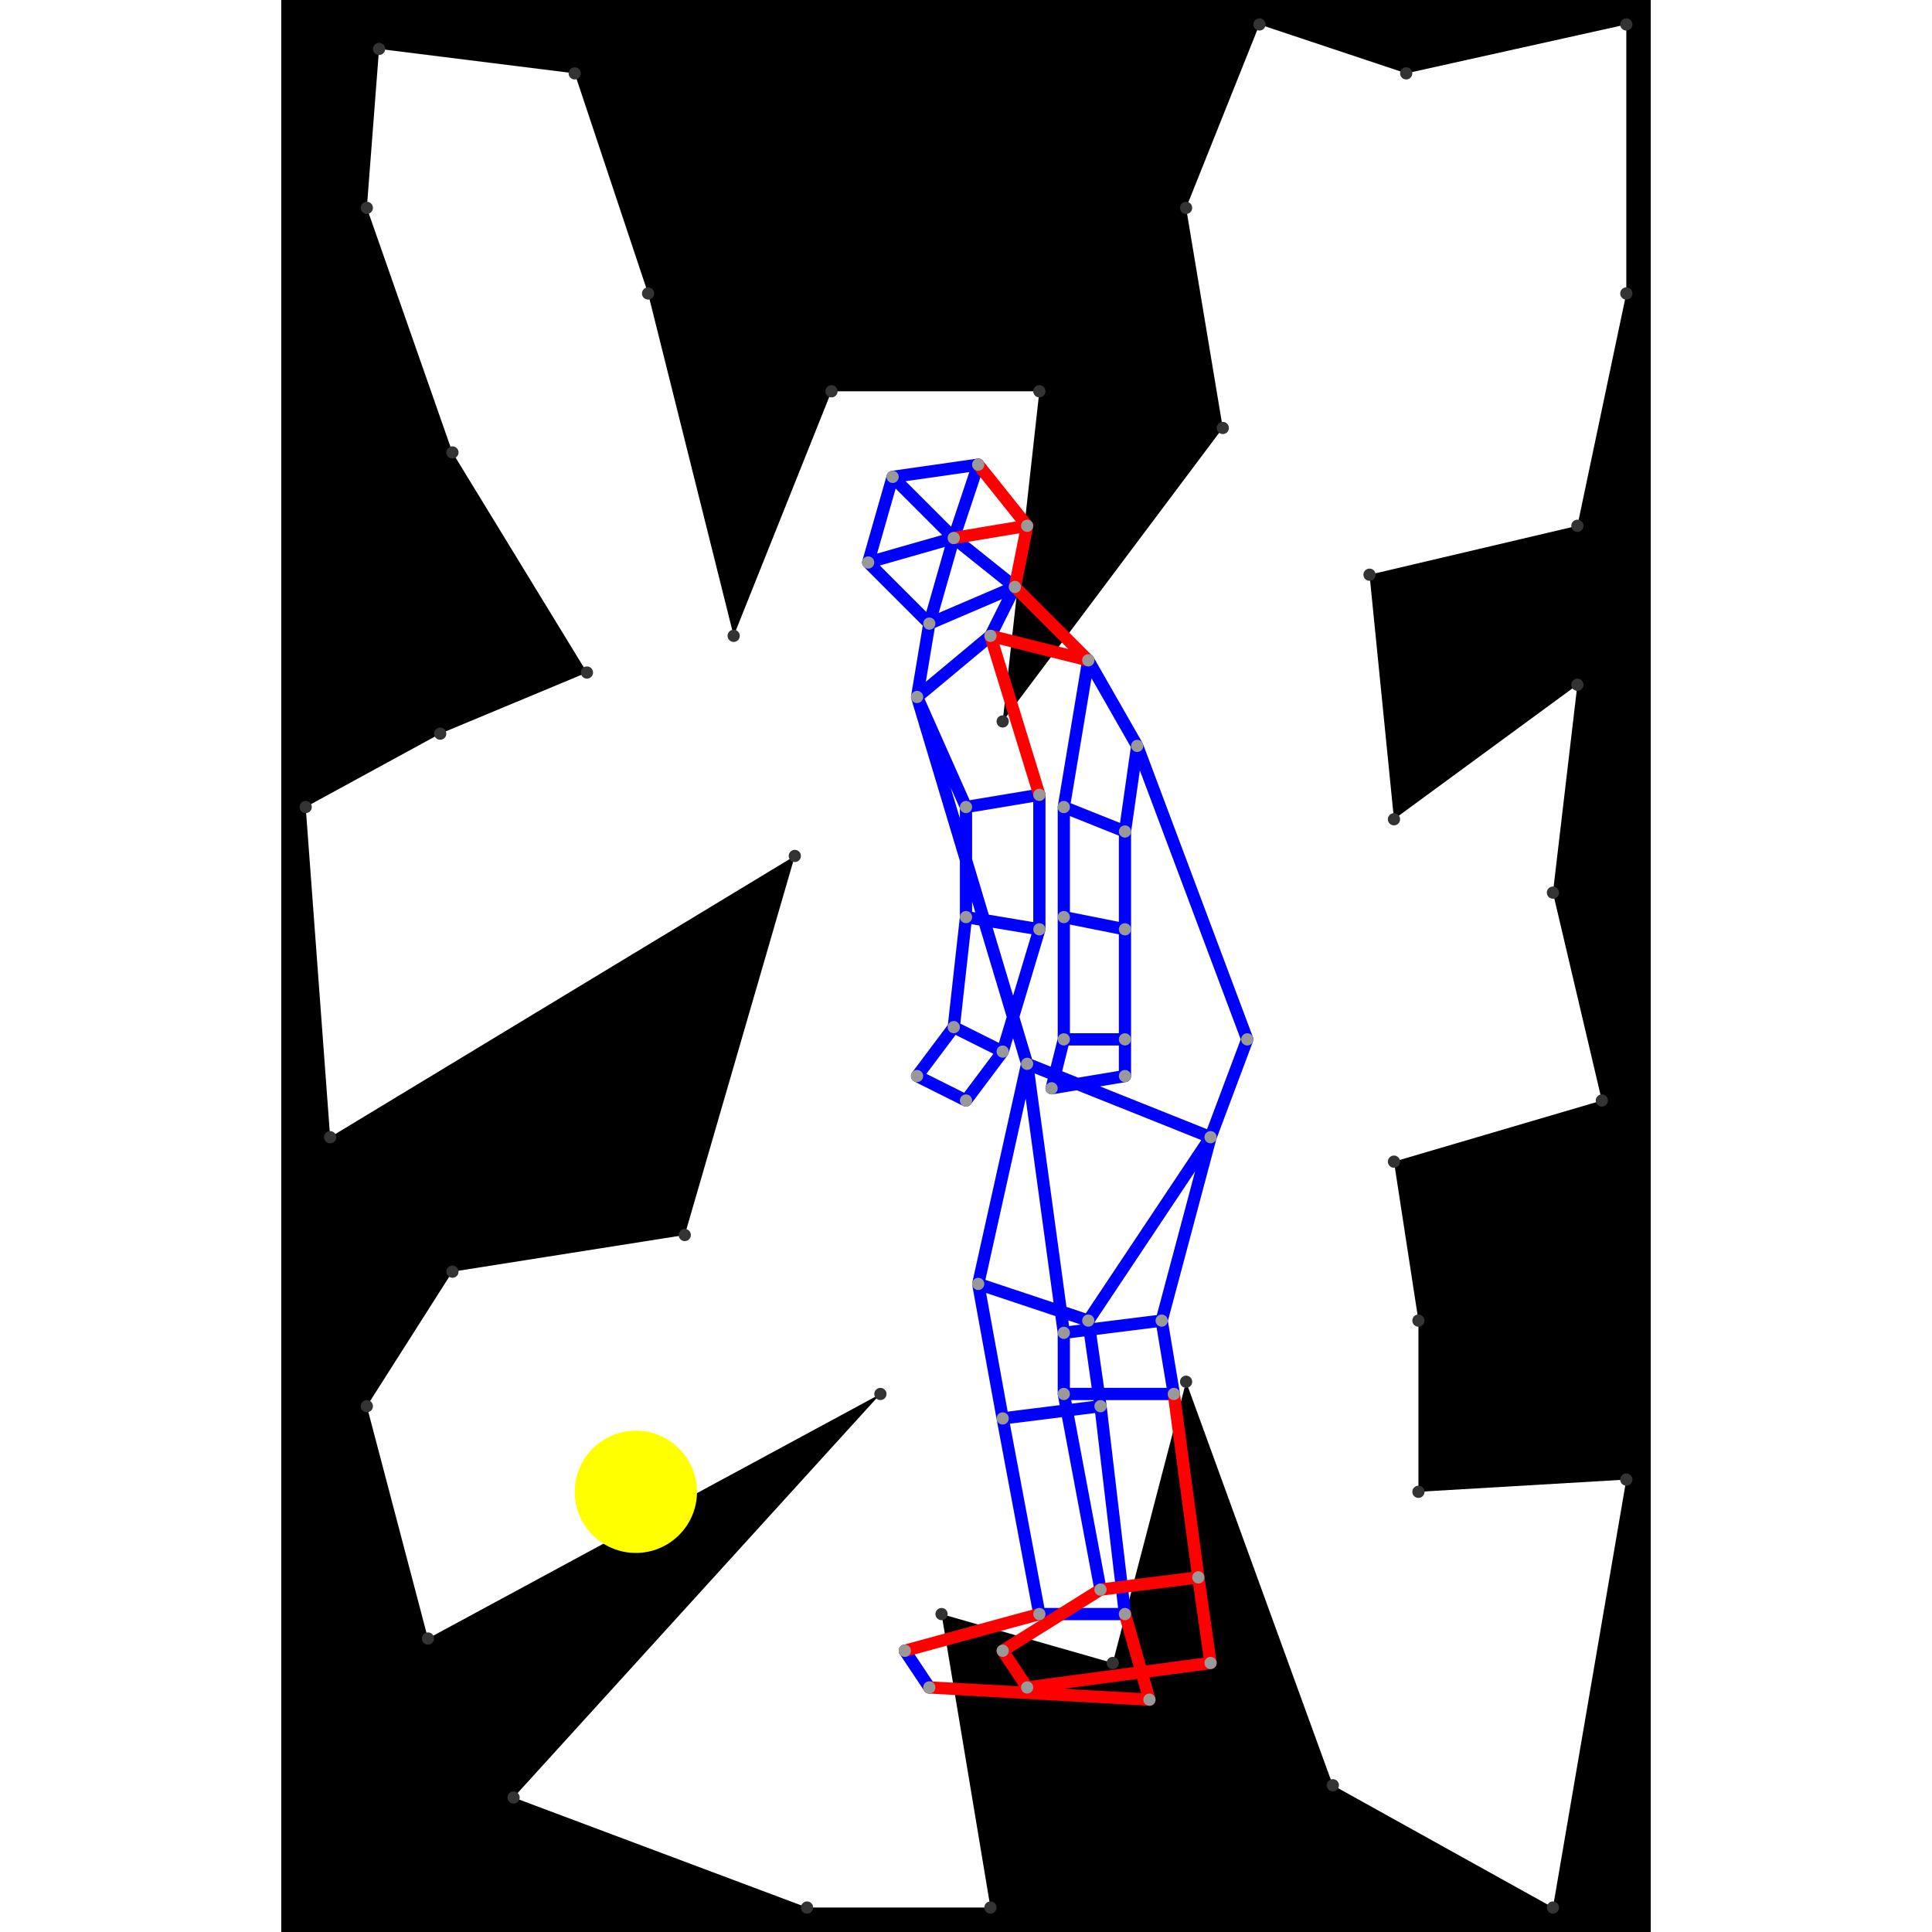 <svg height="500" viewBox="0 -2 112 158" width="500" xmlns="http://www.w3.org/2000/svg">
<path class="hole" d="M14 35L25 53L13 58L2 64L4 91L42 68L33 99L14 102L7 113L12 132L49 112L19 145L43 154L58 154L54 130L68 134L74 111L86 144L104 154L110 119L93 120L93 106L91 93L108 88L104 71L106 54L91 65L89 45L106 41L110 22L110 0L92 4L80 0L74 15L77 33L59 57L62 30L45 30L37 50L30 22L24 4L8 2L7 15M0 -2L112 -2L112 156L0 156" style="fill:#00000066;fill-rule:evenodd;"/>
<circle cx="29" cy="120" r="5" style="fill:#ffff0066;" title="Globalist"/>
<path class="ok" d="M48 44L50 37M48 44L53 49M48 44L55 42M50 37L55 42M50 37L57 36M51 133L53 136M52 55L53 49M52 55L56 64M52 55L58 50M52 55L61 85M52 86L55 82M52 86L56 88M53 49L55 42M53 49L60 46M55 42L57 36M55 42L60 46M55 82L56 73M55 82L59 84M56 64L56 73M56 64L62 63M56 73L62 74M56 88L59 84M57 103L59 114M57 103L61 85M57 103L66 106M58 50L60 46M59 84L62 74M59 114L62 130M59 114L67 113M61 85L64 107M61 85L76 91M62 63L62 74M62 130L69 130M63 87L64 83M63 87L69 86M64 64L64 73M64 64L66 52M64 64L69 66M64 73L64 83M64 73L69 74M64 83L69 83M64 107L64 112M64 107L72 106M64 112L67 128M64 112L73 112M66 52L70 59M66 106L67 113M66 106L76 91M67 113L69 130M69 66L69 74M69 66L70 59M69 74L69 83M69 83L69 86M70 59L79 83M72 106L73 112M72 106L76 91M76 91L79 83" style="stroke:#0000ff;stroke-linecap:round"/>
<path class="out" d="M51 133L62 130M53 136L71 137M55 42L61 41M57 36L61 41M58 50L62 63M58 50L66 52M59 133L61 136M59 133L67 128M60 46L61 41M60 46L66 52M61 136L76 134M67 128L75 127M69 130L71 137M73 112L75 127M75 127L76 134" style="stroke:#ff0000;stroke-linecap:round"/>
<g fill="#333333">
<circle cx="14" cy="35" r="0.5" tabindex="0">
<title>
hole:0
</title>
</circle>
<circle cx="25" cy="53" r="0.5" tabindex="1">
<title>
hole:1
</title>
</circle>
<circle cx="13" cy="58" r="0.5" tabindex="2">
<title>
hole:2
</title>
</circle>
<circle cx="2" cy="64" r="0.5" tabindex="3">
<title>
hole:3
</title>
</circle>
<circle cx="4" cy="91" r="0.5" tabindex="4">
<title>
hole:4
</title>
</circle>
<circle cx="42" cy="68" r="0.5" tabindex="5">
<title>
hole:5
</title>
</circle>
<circle cx="33" cy="99" r="0.5" tabindex="6">
<title>
hole:6
</title>
</circle>
<circle cx="14" cy="102" r="0.5" tabindex="7">
<title>
hole:7
</title>
</circle>
<circle cx="7" cy="113" r="0.5" tabindex="8">
<title>
hole:8
</title>
</circle>
<circle cx="12" cy="132" r="0.5" tabindex="9">
<title>
hole:9
</title>
</circle>
<circle cx="49" cy="112" r="0.5" tabindex="10">
<title>
hole:10
</title>
</circle>
<circle cx="19" cy="145" r="0.5" tabindex="11">
<title>
hole:11
</title>
</circle>
<circle cx="43" cy="154" r="0.5" tabindex="12">
<title>
hole:12
</title>
</circle>
<circle cx="58" cy="154" r="0.5" tabindex="13">
<title>
hole:13
</title>
</circle>
<circle cx="54" cy="130" r="0.5" tabindex="14">
<title>
hole:14
</title>
</circle>
<circle cx="68" cy="134" r="0.5" tabindex="15">
<title>
hole:15
</title>
</circle>
<circle cx="74" cy="111" r="0.5" tabindex="16">
<title>
hole:16
</title>
</circle>
<circle cx="86" cy="144" r="0.5" tabindex="17">
<title>
hole:17
</title>
</circle>
<circle cx="104" cy="154" r="0.5" tabindex="18">
<title>
hole:18
</title>
</circle>
<circle cx="110" cy="119" r="0.5" tabindex="19">
<title>
hole:19
</title>
</circle>
<circle cx="93" cy="120" r="0.5" tabindex="20">
<title>
hole:20
</title>
</circle>
<circle cx="93" cy="106" r="0.5" tabindex="21">
<title>
hole:21
</title>
</circle>
<circle cx="91" cy="93" r="0.5" tabindex="22">
<title>
hole:22
</title>
</circle>
<circle cx="108" cy="88" r="0.5" tabindex="23">
<title>
hole:23
</title>
</circle>
<circle cx="104" cy="71" r="0.5" tabindex="24">
<title>
hole:24
</title>
</circle>
<circle cx="106" cy="54" r="0.5" tabindex="25">
<title>
hole:25
</title>
</circle>
<circle cx="91" cy="65" r="0.5" tabindex="26">
<title>
hole:26
</title>
</circle>
<circle cx="89" cy="45" r="0.5" tabindex="27">
<title>
hole:27
</title>
</circle>
<circle cx="106" cy="41" r="0.5" tabindex="28">
<title>
hole:28
</title>
</circle>
<circle cx="110" cy="22" r="0.5" tabindex="29">
<title>
hole:29
</title>
</circle>
<circle cx="110" cy="0" r="0.5" tabindex="30">
<title>
hole:30
</title>
</circle>
<circle cx="92" cy="4" r="0.5" tabindex="31">
<title>
hole:31
</title>
</circle>
<circle cx="80" cy="0" r="0.5" tabindex="32">
<title>
hole:32
</title>
</circle>
<circle cx="74" cy="15" r="0.5" tabindex="33">
<title>
hole:33
</title>
</circle>
<circle cx="77" cy="33" r="0.5" tabindex="34">
<title>
hole:34
</title>
</circle>
<circle cx="59" cy="57" r="0.5" tabindex="35">
<title>
hole:35
</title>
</circle>
<circle cx="62" cy="30" r="0.5" tabindex="36">
<title>
hole:36
</title>
</circle>
<circle cx="45" cy="30" r="0.5" tabindex="37">
<title>
hole:37
</title>
</circle>
<circle cx="37" cy="50" r="0.5" tabindex="38">
<title>
hole:38
</title>
</circle>
<circle cx="30" cy="22" r="0.5" tabindex="39">
<title>
hole:39
</title>
</circle>
<circle cx="24" cy="4" r="0.5" tabindex="40">
<title>
hole:40
</title>
</circle>
<circle cx="8" cy="2" r="0.5" tabindex="41">
<title>
hole:41
</title>
</circle>
<circle cx="7" cy="15" r="0.5" tabindex="42">
<title>
hole:42
</title>
</circle>
</g>
<g fill="#999999">
<circle cx="48" cy="44" r="0.5" tabindex="43">
<title>
v:0
</title>
</circle>
<circle cx="50" cy="37" r="0.5" tabindex="44">
<title>
v:1
</title>
</circle>
<circle cx="51" cy="133" r="0.5" tabindex="45">
<title>
v:2
</title>
</circle>
<circle cx="52" cy="55" r="0.5" tabindex="46">
<title>
v:3
</title>
</circle>
<circle cx="52" cy="86" r="0.5" tabindex="47">
<title>
v:4
</title>
</circle>
<circle cx="53" cy="49" r="0.5" tabindex="48">
<title>
v:5
</title>
</circle>
<circle cx="53" cy="136" r="0.5" tabindex="49">
<title>
v:6
</title>
</circle>
<circle cx="55" cy="42" r="0.5" tabindex="50">
<title>
v:7
</title>
</circle>
<circle cx="55" cy="82" r="0.5" tabindex="51">
<title>
v:8
</title>
</circle>
<circle cx="56" cy="64" r="0.5" tabindex="52">
<title>
v:9
</title>
</circle>
<circle cx="56" cy="73" r="0.5" tabindex="53">
<title>
v:10
</title>
</circle>
<circle cx="56" cy="88" r="0.5" tabindex="54">
<title>
v:11
</title>
</circle>
<circle cx="57" cy="36" r="0.5" tabindex="55">
<title>
v:12
</title>
</circle>
<circle cx="57" cy="103" r="0.5" tabindex="56">
<title>
v:13
</title>
</circle>
<circle cx="58" cy="50" r="0.5" tabindex="57">
<title>
v:14
</title>
</circle>
<circle cx="59" cy="84" r="0.5" tabindex="58">
<title>
v:15
</title>
</circle>
<circle cx="59" cy="114" r="0.5" tabindex="59">
<title>
v:16
</title>
</circle>
<circle cx="59" cy="133" r="0.5" tabindex="60">
<title>
v:17
</title>
</circle>
<circle cx="60" cy="46" r="0.5" tabindex="61">
<title>
v:18
</title>
</circle>
<circle cx="61" cy="41" r="0.5" tabindex="62">
<title>
v:19
</title>
</circle>
<circle cx="61" cy="85" r="0.5" tabindex="63">
<title>
v:20
</title>
</circle>
<circle cx="61" cy="136" r="0.5" tabindex="64">
<title>
v:21
</title>
</circle>
<circle cx="62" cy="63" r="0.5" tabindex="65">
<title>
v:22
</title>
</circle>
<circle cx="62" cy="74" r="0.5" tabindex="66">
<title>
v:23
</title>
</circle>
<circle cx="62" cy="130" r="0.5" tabindex="67">
<title>
v:24
</title>
</circle>
<circle cx="63" cy="87" r="0.5" tabindex="68">
<title>
v:25
</title>
</circle>
<circle cx="64" cy="64" r="0.5" tabindex="69">
<title>
v:26
</title>
</circle>
<circle cx="64" cy="73" r="0.5" tabindex="70">
<title>
v:27
</title>
</circle>
<circle cx="64" cy="83" r="0.5" tabindex="71">
<title>
v:28
</title>
</circle>
<circle cx="64" cy="107" r="0.5" tabindex="72">
<title>
v:29
</title>
</circle>
<circle cx="64" cy="112" r="0.5" tabindex="73">
<title>
v:30
</title>
</circle>
<circle cx="66" cy="52" r="0.5" tabindex="74">
<title>
v:31
</title>
</circle>
<circle cx="66" cy="106" r="0.5" tabindex="75">
<title>
v:32
</title>
</circle>
<circle cx="67" cy="113" r="0.5" tabindex="76">
<title>
v:33
</title>
</circle>
<circle cx="67" cy="128" r="0.5" tabindex="77">
<title>
v:34
</title>
</circle>
<circle cx="69" cy="66" r="0.5" tabindex="78">
<title>
v:35
</title>
</circle>
<circle cx="69" cy="74" r="0.5" tabindex="79">
<title>
v:36
</title>
</circle>
<circle cx="69" cy="83" r="0.5" tabindex="80">
<title>
v:37
</title>
</circle>
<circle cx="69" cy="86" r="0.5" tabindex="81">
<title>
v:38
</title>
</circle>
<circle cx="69" cy="130" r="0.5" tabindex="82">
<title>
v:39
</title>
</circle>
<circle cx="70" cy="59" r="0.5" tabindex="83">
<title>
v:40
</title>
</circle>
<circle cx="71" cy="137" r="0.5" tabindex="84">
<title>
v:41
</title>
</circle>
<circle cx="72" cy="106" r="0.5" tabindex="85">
<title>
v:42
</title>
</circle>
<circle cx="73" cy="112" r="0.5" tabindex="86">
<title>
v:43
</title>
</circle>
<circle cx="75" cy="127" r="0.5" tabindex="87">
<title>
v:44
</title>
</circle>
<circle cx="76" cy="91" r="0.5" tabindex="88">
<title>
v:45
</title>
</circle>
<circle cx="76" cy="134" r="0.5" tabindex="89">
<title>
v:46
</title>
</circle>
<circle cx="79" cy="83" r="0.5" tabindex="90">
<title>
v:47
</title>
</circle>
</g>
</svg>